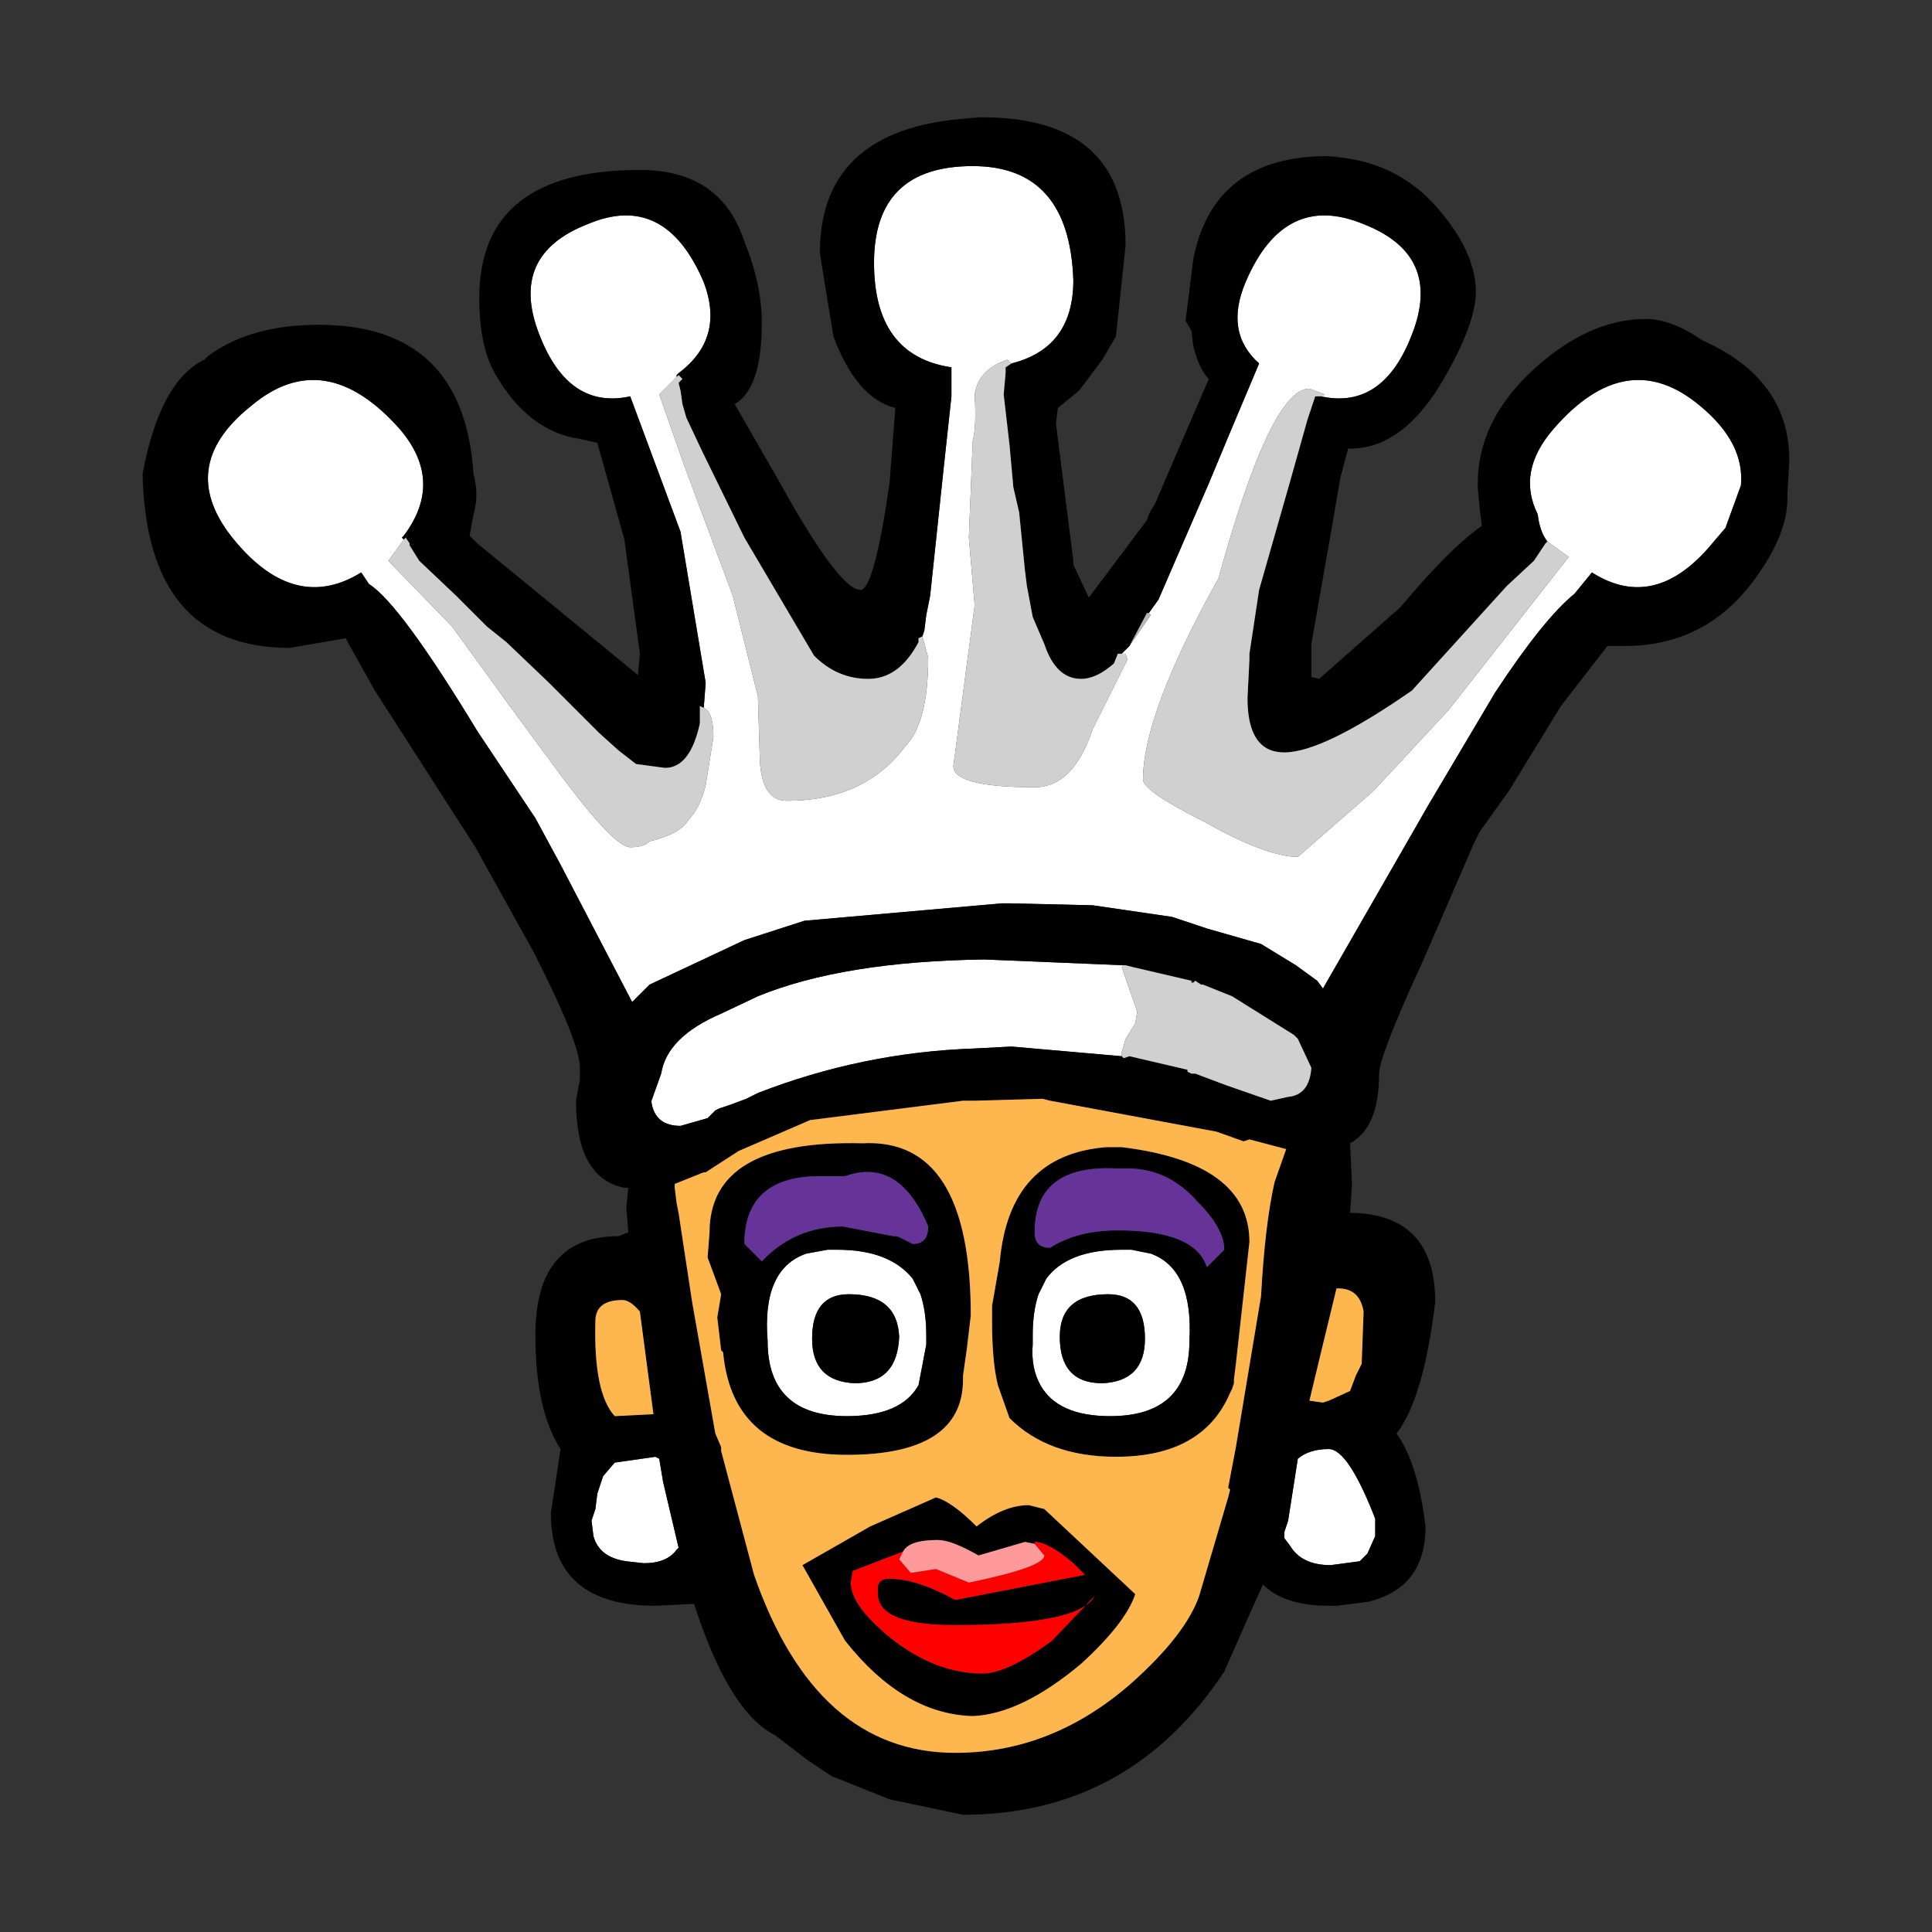 <?xml version="1.0" encoding="UTF-8" standalone="no"?>
<!-- Created with Inkscape (http://www.inkscape.org/) -->

<svg
   xmlns:dc="http://purl.org/dc/elements/1.1/"
   xmlns:cc="http://creativecommons.org/ns#"
   xmlns:rdf="http://www.w3.org/1999/02/22-rdf-syntax-ns#"
   xmlns:svg="http://www.w3.org/2000/svg"
   xmlns="http://www.w3.org/2000/svg"
   xmlns:sodipodi="http://sodipodi.sourceforge.net/DTD/sodipodi-0.dtd"
   xmlns:inkscape="http://www.inkscape.org/namespaces/inkscape"
   width="50"
   height="50"
   viewBox="0 0 13.229 13.229"
   version="1.1"
   id="svg833"
   sodipodi:docname="wq.svg"
   inkscape:version="0.92.4 (5da689c313, 2019-01-14)">
  <rect x="0" y="0" width="13.229" height="13.229" fill="#333333" stroke="none"/>
  <defs
     id="defs827" />
  <sodipodi:namedview
     id="base"
     pagecolor="#ffffff"
     bordercolor="#666666"
     borderopacity="1.0"
     inkscape:pageopacity="0.0"
     inkscape:pageshadow="2"
     inkscape:zoom="11.2"
     inkscape:cx="25.862313"
     inkscape:cy="28.492667"
     inkscape:document-units="mm"
     inkscape:current-layer="layer1"
     showgrid="false"
     units="px"
     inkscape:window-width="1920"
     inkscape:window-height="975"
     inkscape:window-x="-8"
     inkscape:window-y="-8"
     inkscape:window-maximized="1" />
  <g
     inkscape:label="Layer 1"
     inkscape:groupmode="layer"
     id="layer1"
     transform="translate(0,-283.771)">
    <g
       id="g1423"
       transform="matrix(0.265,0,0,0.265,6.687,290.301)">
      <path
         id="path1407"
         d="m 14.75,-10.65 q -0.2,-0.25 -0.25,-0.7 -0.55,-1.1 0.4,-2.2 1.9,-2.2 3.8,-0.6 1.15,0.95 1.05,2.05 l -0.4,1.1 -0.3,0.35 q -1.5,1.85 -3.15,0.8 l -0.45,0.55 q -0.8,0.65 -2.05,2.55 L 11.65,-3.8 11.45,-3.45 8.95,0.9 8.8,0.7 8.25,0.3 7.35,-0.25 5.95,-0.65 5.05,-0.95 3,-1.25 0.85,-1.3 H 0.65 L -4.45,-0.85 -6,-0.35 -8.45,0.8 -8.5,0.85 -8.85,1.2 -8.9,1.25 -10.75,-2.3 -11.4,-3.5 -12.9,-5.75 q -2,-3.3 -2.8,-3.8 l -0.2,-0.3 q -1.7,1.05 -3.25,-0.8 -1.6,-1.9 0.4,-3.5 1.9,-1.6 3.85,0.6 1.15,1.35 0.1,2.75 l -0.05,0.05 0.05,0.05 -0.4,0.55 1.65,1.7 1.45,2 1.4,1.9 q 1.35,1.8 1.75,1.8 0.35,0 0.5,-0.15 0.8,-0.2 1,-0.55 0.3,-0.3 0.45,-0.9 l 0.2,-1.25 q 0,-0.65 -0.25,-0.75 L -7,-7 l -0.65,-3.9 -1.3,-3.5 q -1.6,0.35 -2.35,-1.6 -0.8,-2.05 1.25,-2.85 2,-0.85 3,1.5 0.55,1.45 -0.65,2.35 l -0.05,0.05 v 0.05 l -0.45,0.45 0.65,1.85 1.25,3.35 0.65,2.6 0.05,1.65 q 0.05,1.05 0.7,1.05 2,0 3.05,-1.4 0.6,-0.6 0.6,-2.3 l -0.15,-0.55 0.05,-0.15 0.05,-0.4 0.1,-0.5 0.35,-3.3 0.2,-1.85 v -0.75 q -2,-0.3 -2,-2.7 0,-2.5 2.55,-2.5 2.5,0 2.6,2.95 0,1.75 -1.6,2.15 l -0.1,-0.1 q -0.75,0.25 -0.85,0.9 0.05,0.85 -0.05,1.2 l -0.1,2.5 0.15,1.75 -0.55,4.15 q 0,0.55 2.1,0.55 1,0 1.5,-1.5 L 3.9,-7.6 3.85,-7.75 h -0.1 l 0.2,-0.2 0.55,-0.8 -0.05,-0.05 0.25,-0.35 1.3,-3 0.5,-1.2 0.8,-1.9 q -0.9,-0.8 -0.35,-2.1 1,-2.35 3.05,-1.5 2.05,0.8 1.25,2.85 -0.75,1.95 -2.35,1.6 L 9,-14.45 8.6,-14.6 q -1,0 -2.35,4.9 -1.95,3.5 -1.95,5.2 0,0.3 1.6,1.1 1.6,0.9 2.4,0.9 l 1.95,-1.7 1.95,-2.1 3.1,-3.95 -0.55,-0.4 M 3.75,2.65 0.9,2.4 -0.05,2.45 q -2.9,0.1 -5.6,1.15 l -0.3,0.15 -0.4,0.15 -0.3,0.1 -0.1,0.05 -0.2,0.2 -0.7,0.2 q -0.65,0 -0.75,-0.6 V 3.8 L -8.15,3.1 Q -8,2.15 -6.6,1.55 L -5.65,1.1 Q -3.45,0.2 0.2,0.15 L 3.8,0.3 3.75,0.35 4.15,1.5 4.1,1.8 3.85,2.2 3.75,2.55 v 0.1 m 0.25,5 0.5,0.1 q 1.1,0.4 1,2.25 0,1.95 -2.05,1.95 -1.35,0 -1.8,-0.8 Q 1.4,10.7 1.45,10.1 V 9.85 Q 1.45,9.25 1.6,8.8 L 1.8,8.4 Q 2.35,7.65 3.75,7.65 H 4 M 3.25,11.1 q 1.1,-0.05 1.1,-1.15 0,-1.15 -0.95,-1.15 -1.25,0 -1.25,1.1 0,1.2 1.1,1.2 m 4.7,4 v -0.15 l 0.1,-0.3 0.25,-1.6 q 0.3,-0.25 0.8,-0.25 0.5,0 1.2,1.8 v 0.25 0.2 L 10.1,15.5 9.9,15.7 9.15,15.8 Q 8.4,15.8 8.1,15.3 L 7.95,15.1 m -9.6,-6.7 0.2,0.4 q 0.15,0.45 0.15,1.05 v 0.25 l -0.2,1.05 q -0.45,0.8 -1.85,0.8 -2.05,0 -2.05,-1.95 -0.15,-1.85 1,-2.25 l 0.55,-0.1 h 0.25 q 1.35,0 1.95,0.75 m -1.5,2.7 q 1.1,0 1.15,-1.2 -0.05,-1.1 -1.3,-1.1 -0.95,0 -0.95,1.15 0,1.1 1.1,1.15 m -5.05,1.95 0.1,0.6 0.4,1.7 -0.05,0.05 Q -8,15.75 -8.6,15.75 L -9.05,15.7 q -0.7,-0.1 -0.85,-0.65 l -0.05,-0.4 0.1,-0.3 0.05,-0.4 0.15,-0.45 0.3,-0.35 1.05,-0.15 0.1,0.05"
         inkscape:connector-curvature="0"
         style="fill:#ffffff;fill-rule:evenodd;stroke:none" />
      <path
         id="path1409"
         d="m 12.1,-14.9 q -1.05,1.85 -2.45,1.85 H 9.6 L 9.4,-12.3 9.15,-10.85 8.65,-8 v 0.85 l 0.2,0.05 2.1,-1.85 q 1.3,-1.55 2.1,-2.1 V -11.1 L 13,-11.5 12.95,-12.05 v -0.1 q 0,-1.65 1.5,-3 1.4,-1.25 2.85,-1.25 0.65,0 1.45,0.55 2.25,1 2.25,3.1 l -0.05,0.9 v 0.1 q 0,0.95 -0.9,2.15 -1.25,1.65 -3.3,1.65 H 16.3 l -1.2,1.55 -1.35,2.2 -0.75,1.05 -0.15,0.3 -1.3,3 Q 10.4,2.65 10.4,3.1 10.4,4.5 9.65,4.9 L 9.7,5.95 9.65,6.7 H 9.8 q 2.05,0.1 2.05,2.3 -0.3,2.5 -1,3.4 0.55,0.75 0.75,2.4 0,1.6 -1.5,1.95 l -0.8,0.1 H 9.1 q -1.15,0 -1.7,-0.55 l -0.45,1 -0.55,1.25 q -2.45,3.7 -6.75,3.7 l -1.9,-0.4 -1.5,-0.6 -0.6,-0.4 -0.85,-0.65 q -1.2,-0.6 -2.1,-3.4 l -1,0.05 q -2.7,0 -2.7,-2.4 l 0.25,-1.65 q -0.65,-1 -0.65,-2.95 0,-2.55 2.15,-2.55 L -9,7.2 -9.05,6.55 -9,6.05 H -9.1 Q -10.35,5.8 -10.35,3.8 l 0.1,-0.55 v -0.3 q 0,-0.65 -1.2,-3 l -1.5,-2.7 -2.6,-4.05 -0.7,-1.25 -0.05,-0.1 -1.45,0.25 q -3.7,0 -3.8,-4.5 0.45,-2.4 1.6,-2.95 l 0.1,-0.1 q 1.1,-0.8 2.85,-0.8 3.75,0 4,3.85 0.15,0.55 0,1.05 l -0.1,0.55 0.2,0.2 4.15,3.4 0.05,-0.55 -0.4,-2.95 -0.7,-2.5 -0.45,-0.1 q -1.35,-0.2 -2.2,-1.7 -0.4,-0.7 -0.4,-1.95 0,-3.3 4.15,-3.3 2.1,0 2.7,1.85 0.45,1.1 0.45,2.1 0,1.7 -0.7,2.1 l 1.15,2 q 1.55,2.8 2.1,2.8 0.35,0 0.75,-2.75 l 0.15,-1.95 q -1,-0.25 -1.6,-1.85 l -0.35,-2.15 q 0,-3.35 4.15,-3.5 h -0.4 q 4.15,-0.2 4.15,3.3 l -0.25,2.35 -0.35,0.6 -0.6,0.8 -0.55,0.45 -0.05,0.4 0.45,3.55 v 0.1 l 0.4,0.85 1.5,-2 0.05,-0.15 0.05,-0.1 0.1,-0.15 0.3,-0.7 1.1,-2.55 Q 5.75,-15.1 5.6,-15.7 l -0.05,-0.4 -0.15,-0.25 0.2,-1.6 q 0.55,-2.8 3.8,-2.65 H 9 q 1.9,0.05 3.05,1.5 0.85,1.05 0.85,2 0,0.8 -0.8,2.2 m -26.9,4.2 -0.05,-0.05 0.05,-0.05 q 1.05,-1.4 -0.1,-2.75 -1.95,-2.2 -3.85,-0.6 -2,1.6 -0.4,3.5 1.55,1.85 3.25,0.8 l 0.2,0.3 q 0.8,0.5 2.8,3.8 l 1.5,2.25 0.65,1.2 L -8.9,1.25 -8.85,1.2 -8.5,0.85 -8.45,0.8 -6,-0.35 l 1.55,-0.5 5.1,-0.45 h 0.2 l 2.15,0.05 2.05,0.3 0.9,0.3 1.4,0.4 0.9,0.55 0.55,0.4 0.15,0.2 2.5,-4.35 0.2,-0.35 1.75,-2.95 q 1.25,-1.9 2.05,-2.55 l 0.45,-0.55 q 1.65,1.05 3.15,-0.8 l 0.3,-0.35 0.4,-1.1 q 0.1,-1.1 -1.05,-2.05 -1.9,-1.6 -3.8,0.6 -0.95,1.1 -0.4,2.2 0.05,0.45 0.25,0.7 l -0.05,0.05 -0.3,0.45 -0.7,0.65 -2.45,2.7 Q 8.95,-5.2 7.95,-5.2 7,-5.2 7,-6.6 l 0.05,-1 v -0.15 l 0.25,-1.65 0.8,-2.8 0.45,-1.6 0.2,-0.6 H 8.9 q 1.6,0.35 2.35,-1.6 0.8,-2.05 -1.25,-2.85 -2.05,-0.85 -3.05,1.5 -0.55,1.3 0.35,2.1 l -0.8,1.9 -0.5,1.2 -1.3,3 -0.25,0.35 H 4.4 l -0.45,0.85 -0.2,0.2 H 3.65 L 3.55,-7.5 Q 3.1,-7.1 2.7,-7.1 2.05,-7.1 1.75,-8 L 1.45,-8.7 1.3,-9.5 1.25,-9.9 1.1,-11.4 0.95,-12.05 0.85,-13.15 0.7,-14.45 0.75,-15 v -0.15 l 0.15,-0.1 q 1.6,-0.4 1.6,-2.15 -0.1,-2.95 -2.6,-2.95 -2.55,0 -2.55,2.5 0,2.4 2,2.7 v 0.75 l -0.2,1.85 -0.35,3.3 -0.1,0.5 -0.05,0.4 -0.05,0.15 -0.1,0.05 v 0.1 q -0.5,0.95 -1.3,0.95 -0.8,0 -1.4,-0.6 L -6,-10.75 -7.1,-13 l -0.4,-0.85 -0.1,-0.35 -0.05,-0.35 -0.05,-0.2 0.1,-0.1 -0.1,-0.1 -0.05,0.05 v -0.05 L -7.7,-15 q 1.2,-0.9 0.65,-2.35 -1,-2.35 -3,-1.5 -2.05,0.8 -1.25,2.85 0.75,1.95 2.35,1.6 l 1.3,3.5 0.65,3.9 -0.05,0.65 -0.1,-0.05 v 0.45 q -0.25,1.15 -0.9,1.15 l -0.75,-0.1 -0.45,-0.35 -0.5,-0.45 -1.3,-1.3 -1.1,-1.05 -0.5,-0.4 -0.8,-0.8 -0.95,-0.9 -0.25,-0.4 v -0.05 l -0.1,-0.15 -0.05,0.05 M 3.75,2.65 3.8,2.7 3.95,2.65 5.45,3 v 0.05 l 0.1,0.05 h 0.1 L 6.45,3.4 7.6,3.8 8.05,3.7 Q 8.6,3.65 8.65,2.95 L 8.3,2.2 8.2,2.1 6.6,1.1 5.85,0.8 H 5.8 L 5.65,0.7 5.6,0.75 5.55,0.7 4.05,0.35 3.85,0.3 H 3.8 L 0.2,0.15 Q -3.45,0.2 -5.65,1.1 L -6.6,1.55 Q -8,2.15 -8.15,3.1 L -8.4,3.8 v 0.05 q 0.1,0.6 0.75,0.6 l 0.7,-0.2 0.2,-0.2 0.1,-0.05 0.3,-0.1 0.4,-0.15 0.3,-0.15 q 2.7,-1.05 5.6,-1.15 L 0.9,2.4 3.75,2.65 M 7.05,4.8 6.9,4.85 6.2,4.6 1.9,3.8 1.7,3.75 -0.05,3.8 h -0.3 L -4.3,4.3 -6.15,5.1 -7,5.65 h -0.05 l -0.75,0.3 v 0.1 l 0.05,0.4 0.05,0.25 0.35,2.3 0.6,3.4 0.15,0.35 v 0.1 l 0.85,3.2 q 1.6,4.6 5.2,4.6 2.5,0 4.55,-1.8 Q 5.4,17.6 5.75,16.6 L 6.5,14.05 6.55,13.85 6.5,13.8 6.7,12.75 7.35,8.85 Q 7.45,7 7.7,5.9 L 8,5.05 7.05,4.8 M 3.8,5.55 H 3.75 3.6 Q 1.5,5.45 1.5,7.2 q 0,0.4 0.4,0.4 0.7,-0.45 1.75,-0.45 2,0 2.3,0.95 L 6.4,7.65 Q 6.4,7.1 5.7,6.4 4.95,5.55 3.9,5.55 H 3.8 M 3.75,5 q 3.3,0.4 3.3,2.45 L 6.7,10.6 6.65,11 v 0.1 L 6.6,11.25 6.55,11.35 Q 5.85,13 3.6,13 1.85,13 0.85,12 L 0.55,11.15 Q 0.4,10.55 0.4,9.5 V 9.1 L 0.6,7.95 Q 0.85,5.2 3.35,5 h 0.4 M 4,7.65 H 3.75 Q 2.35,7.65 1.8,8.4 L 1.6,8.8 Q 1.45,9.25 1.45,9.85 v 0.25 q -0.05,0.6 0.2,1.05 0.45,0.8 1.8,0.8 Q 5.5,11.95 5.5,10 5.6,8.15 4.5,7.75 L 4,7.65 M 3.25,11.1 q -1.1,0 -1.1,-1.2 0,-1.1 1.25,-1.1 0.95,0 0.95,1.15 0,1.1 -1.1,1.15 M 9.35,8.65 H 9.3 L 8.9,10.3 8.6,11.55 8.95,11.6 9.1,11.55 9.65,11.3 9.8,10.9 9.95,10.6 10,9.25 Q 9.9,8.65 9.35,8.65 m -1.4,6.45 0.15,0.2 q 0.3,0.5 1.05,0.5 l 0.75,-0.1 0.2,-0.2 0.2,-0.45 v -0.2 -0.25 q -0.7,-1.8 -1.2,-1.8 -0.5,0 -0.8,0.25 l -0.25,1.6 -0.1,0.3 v 0.15 m -6.2,-0.75 2.35,2.2 q -0.25,0.75 -1.4,1.8 -1.55,1.3 -2.8,1.35 -1.8,-0.05 -3.3,-1.95 l -1.1,-1.95 1.75,-1 1.7,-0.75 q 0.4,0.1 1.05,0.75 0.7,-0.55 1.35,-0.55 l 0.4,0.1 M 1.5,15.25 1.25,15.2 0.05,15.55 q -0.7,-0.4 -1.05,-0.4 -0.75,0 -0.9,0.3 l -1.3,0.5 -0.05,0.3 q 0,0.6 1.05,1.45 1.15,0.9 2.35,0.9 0.65,0 1.8,-0.85 l 1.1,-1.15 q -0.4,0.75 -3.6,0.75 -2.05,0 -2,-0.85 -0.05,-0.35 0.3,-0.35 0.7,0 1.7,0.55 L 2.8,16.05 2.5,15.75 Q 1.85,15.2 1.5,15.2 v 0.05 M -3.4,5.75 H -4.15 Q -6,5.8 -6,7.5 l 0.45,0.45 q 0.85,-0.9 2.1,-0.9 l 1.3,0.25 h 0.05 0.05 l 0.4,0.2 q 0.4,0 0.4,-0.45 Q -2,5.25 -3.4,5.75 m -5.3,3.5 q -0.25,-0.3 -0.45,-0.3 -0.7,0 -0.7,0.55 -0.05,1.85 0.5,2.45 l 1,-0.05 L -8.7,9.25 M -6.95,7.85 -6.9,7.2 q 0,-2.4 3.95,-2.3 2.8,-0.15 2.8,4.45 l -0.1,0.85 -0.1,0.7 V 11 q 0,1.95 -3,1.95 -2.95,0 -3.2,-2.65 L -6.6,10.25 -6.7,9.4 -6.6,8.8 -6.95,7.85 m 5.3,0.55 Q -2.25,7.65 -3.6,7.65 h -0.25 l -0.55,0.1 q -1.15,0.4 -1,2.25 0,1.95 2.05,1.95 1.4,0 1.85,-0.8 L -1.3,10.1 V 9.85 q 0,-0.6 -0.15,-1.05 L -1.65,8.4 M -8.2,13.05 -8.3,13 l -1.05,0.15 -0.3,0.35 -0.15,0.45 -0.05,0.4 -0.1,0.3 0.05,0.4 q 0.15,0.55 0.85,0.65 l 0.45,0.05 q 0.6,0 0.85,-0.35 l 0.05,-0.05 -0.4,-1.7 -0.1,-0.6 m 5.05,-1.95 q -1.1,-0.05 -1.1,-1.15 0,-1.15 0.95,-1.15 1.25,0 1.3,1.1 -0.05,1.2 -1.15,1.2"
         inkscape:connector-curvature="0"
         style="fill:#000000;fill-rule:evenodd;stroke:none" />
      <path
         id="path1411"
         d="m -14.8,-10.7 0.05,-0.05 0.1,0.15 v 0.05 l 0.25,0.4 0.95,0.9 0.8,0.8 0.5,0.4 1.1,1.05 1.3,1.3 0.5,0.45 0.45,0.35 0.75,0.1 q 0.65,0 0.9,-1.15 V -6.4 l 0.1,0.05 q 0.25,0.1 0.25,0.75 L -7,-4.35 q -0.15,0.6 -0.45,0.9 -0.2,0.35 -1,0.55 -0.15,0.15 -0.5,0.15 -0.4,0 -1.75,-1.8 l -1.4,-1.9 -1.45,-2 -1.65,-1.7 0.4,-0.55 m 7.05,-4.2 0.05,-0.05 0.1,0.1 -0.1,0.1 0.05,0.2 0.05,0.35 0.1,0.35 0.4,0.85 1.1,2.25 1.8,3.05 q 0.6,0.6 1.4,0.6 0.8,0 1.3,-0.95 v -0.1 l 0.1,-0.05 0.15,0.55 q 0,1.7 -0.6,2.3 -1.05,1.4 -3.05,1.4 -0.65,0 -0.7,-1.05 l -0.05,-1.65 -0.65,-2.6 -1.25,-3.35 -0.65,-1.85 0.45,-0.45 m 8.65,-0.35 -0.15,0.1 V -15 l -0.05,0.55 0.15,1.3 0.1,1.1 0.15,0.65 0.15,1.5 0.05,0.4 0.15,0.8 0.3,0.7 q 0.3,0.9 0.95,0.9 0.4,0 0.85,-0.4 l 0.1,-0.25 h 0.1 0.1 L 3.9,-7.6 3,-5.8 q -0.5,1.5 -1.5,1.5 -2.1,0 -2.1,-0.55 l 0.55,-4.15 -0.15,-1.75 0.1,-2.5 q 0.1,-0.35 0.05,-1.2 0.1,-0.65 0.85,-0.9 l 0.1,0.1 m 8,0.85 H 8.75 l -0.2,0.6 -0.45,1.6 -0.8,2.8 -0.25,1.65 V -7.6 L 7,-6.6 q 0,1.4 0.95,1.4 1,0 3.3,-1.6 l 2.45,-2.7 0.7,-0.65 0.3,-0.45 0.05,-0.05 0.55,0.4 -3.1,3.95 -1.95,2.1 -1.95,1.7 q -0.8,0 -2.4,-0.9 -1.6,-0.8 -1.6,-1.1 0,-1.7 1.95,-5.2 1.35,-4.9 2.35,-4.9 L 9,-14.45 8.9,-14.4 M 5.6,0.75 5.65,0.7 5.8,0.8 h 0.05 l 0.75,0.3 1.6,1 0.1,0.1 0.35,0.75 Q 8.6,3.65 8.05,3.7 L 7.6,3.8 6.45,3.4 5.65,3.1 H 5.55 L 5.45,3.05 V 3 L 3.95,2.65 3.8,2.7 3.75,2.65 V 2.55 L 3.85,2.2 4.1,1.8 4.15,1.5 3.75,0.35 3.8,0.3 h 0.05 l 0.2,0.05 1.5,0.35 V 0.75 H 5.6"
         inkscape:connector-curvature="0"
         style="fill:#d0d0d0;fill-rule:evenodd;stroke:none" />
      <path
         id="path1413"
         d="M 7.05,4.8 8,5.05 7.7,5.9 Q 7.45,7 7.35,8.85 L 6.7,12.75 6.5,13.8 6.55,13.85 6.5,14.05 5.75,16.6 q -0.35,1 -1.75,2.25 -2.05,1.8 -4.55,1.8 -3.6,0 -5.2,-4.6 l -0.85,-3.2 v -0.1 L -6.75,12.4 -7.35,9 -7.7,6.7 -7.75,6.45 -7.8,6.05 v -0.1 l 0.75,-0.3 H -7 L -6.15,5.1 -4.3,4.3 -0.35,3.8 h 0.3 L 1.7,3.75 1.9,3.8 6.2,4.6 6.9,4.85 7.05,4.8 M 3.75,5 H 3.35 Q 0.85,5.2 0.6,7.95 L 0.4,9.1 v 0.4 q 0,1.05 0.15,1.65 L 0.85,12 q 1,1 2.75,1 2.25,0 2.95,-1.65 L 6.6,11.25 6.65,11.1 V 11 L 6.7,10.6 7.05,7.45 Q 7.05,5.4 3.75,5 m 5.6,3.65 q 0.55,0 0.65,0.6 L 9.95,10.6 9.8,10.9 9.65,11.3 9.1,11.55 8.95,11.6 8.6,11.55 8.9,10.3 9.3,8.65 h 0.05 m -7.6,5.7 -0.4,-0.1 Q 0.7,14.25 0,14.8 -0.65,14.15 -1.05,14.05 l -1.7,0.75 -1.75,1 1.1,1.95 q 1.5,1.9 3.3,1.95 1.25,-0.05 2.8,-1.35 1.15,-1.05 1.4,-1.8 l -2.35,-2.2 m -8.7,-6.5 0.35,0.95 -0.1,0.6 0.1,0.85 0.05,0.05 q 0.25,2.65 3.2,2.65 3,0 3,-1.95 v -0.1 l 0.1,-0.7 0.1,-0.85 q 0,-4.6 -2.8,-4.45 Q -6.9,4.8 -6.9,7.2 l -0.05,0.65 m -1.75,1.4 0.35,2.65 -1,0.05 q -0.55,-0.6 -0.5,-2.45 0,-0.55 0.7,-0.55 0.2,0 0.45,0.3"
         inkscape:connector-curvature="0"
         style="fill:#feb74e;fill-rule:evenodd;stroke:none" />
      <path
         id="path1415"
         d="M 3.95,-7.95 4.4,-8.8 h 0.05 l 0.05,0.05 -0.55,0.8"
         inkscape:connector-curvature="0"
         style="fill:#b7b7b7;fill-rule:evenodd;stroke:none" />
      <path
         id="path1417"
         d="M 1.5,15.25 V 15.2 q 0.35,0 1,0.55 l 0.3,0.3 -3.35,0.65 q -1,-0.55 -1.7,-0.55 -0.35,0 -0.3,0.35 -0.05,0.85 2,0.85 3.2,0 3.6,-0.75 l -1.1,1.15 q -1.15,0.85 -1.8,0.85 -1.2,0 -2.35,-0.9 -1.05,-0.85 -1.05,-1.45 l 0.05,-0.3 1.3,-0.5 -0.1,0.2 0.3,0.35 0.65,-0.1 0.85,0.35 q 1.95,-0.4 1.95,-0.7 L 1.5,15.25"
         inkscape:connector-curvature="0"
         style="fill:#ff0000;fill-rule:evenodd;stroke:none" />
      <path
         id="path1419"
         d="m -1.9,15.45 q 0.15,-0.3 0.9,-0.3 0.35,0 1.05,0.4 l 1.2,-0.35 0.25,0.05 0.25,0.3 q 0,0.3 -1.95,0.7 L -1.05,15.9 -1.7,16 -2,15.65 l 0.1,-0.2"
         inkscape:connector-curvature="0"
         style="fill:#fe9a9a;fill-rule:evenodd;stroke:none" />
      <path
         id="path1421"
         d="m 3.8,5.55 h 0.1 q 1.05,0 1.8,0.85 0.7,0.7 0.7,1.25 L 5.95,8.1 Q 5.65,7.15 3.65,7.15 2.6,7.15 1.9,7.6 1.5,7.6 1.5,7.2 1.5,5.45 3.6,5.55 H 3.75 3.8 m -7.2,0.2 q 1.4,-0.5 2.15,1.3 0,0.45 -0.4,0.45 L -2.05,7.3 H -2.1 -2.15 l -1.3,-0.25 q -1.25,0 -2.1,0.9 L -6,7.5 q 0,-1.7 1.85,-1.75 h 0.75"
         inkscape:connector-curvature="0"
         style="fill:#663399;fill-rule:evenodd;stroke:none" />
    </g>
  </g>
</svg>
